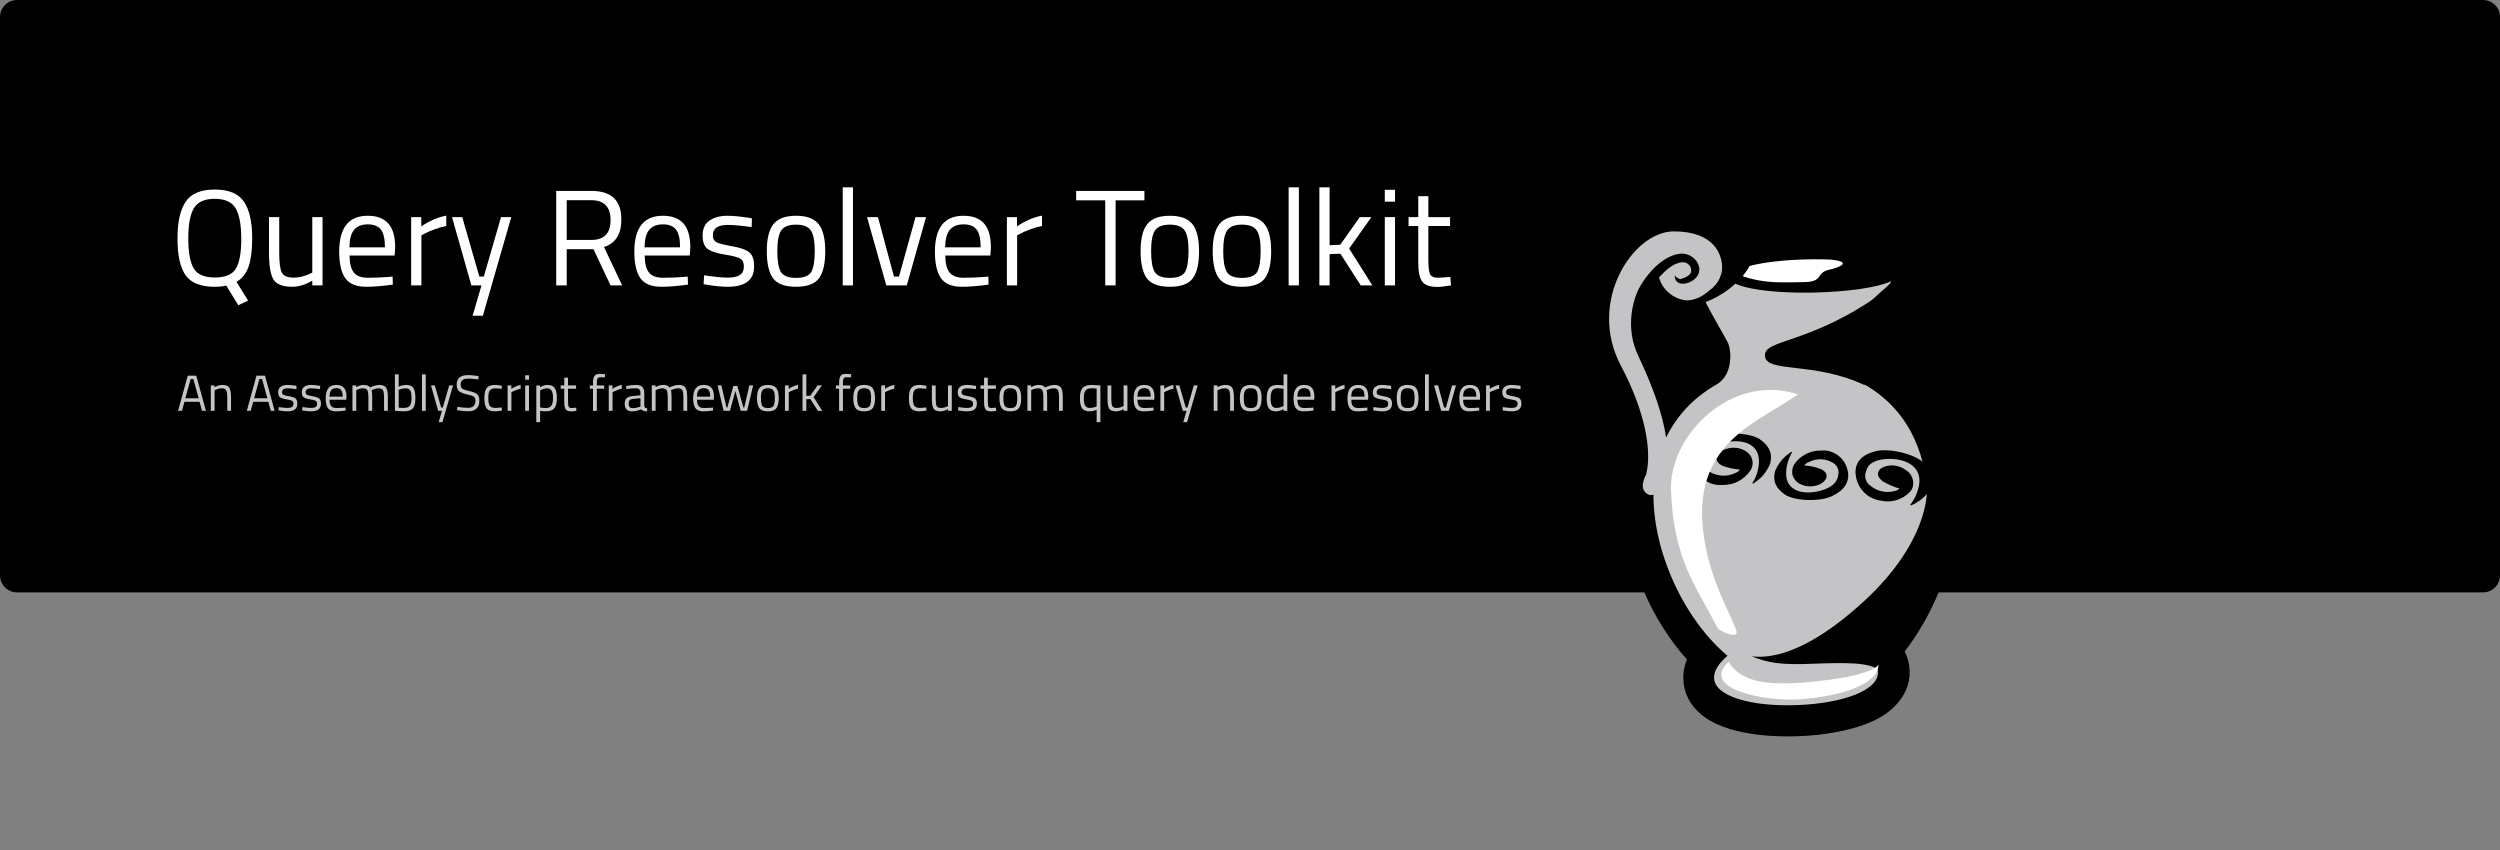 <?xml version="1.0" encoding="UTF-8" standalone="no"?>
<svg
   xmlns:dc="http://purl.org/dc/elements/1.1/"
   xmlns:cc="http://creativecommons.org/ns#"
   xmlns:rdf="http://www.w3.org/1999/02/22-rdf-syntax-ns#"
   xmlns:svg="http://www.w3.org/2000/svg"
   xmlns="http://www.w3.org/2000/svg"
   xmlns:sodipodi="http://sodipodi.sourceforge.net/DTD/sodipodi-0.dtd"
   xmlns:inkscape="http://www.inkscape.org/namespaces/inkscape"
   version="1.1"
   x="0px"
   y="0px"
   viewBox="0 0 882 300"
   style="enable-background:new 0 0 882 300;"
   id="svg4832"
   sodipodi:docname="banner.svg"
   inkscape:version="0.92.4 5da689c313, 2019-01-14">
  <rect x="0" y="0" width="882" height="300" fill="#808080" stroke="none"/>
  <defs
     id="defs4836" />
  <sodipodi:namedview
     pagecolor="#ffffff"
     bordercolor="#666666"
     borderopacity="1"
     objecttolerance="10"
     gridtolerance="10"
     guidetolerance="10"
     inkscape:pageopacity="0"
     inkscape:pageshadow="2"
     inkscape:window-width="3840"
     inkscape:window-height="2117"
     id="namedview4834"
     showgrid="false"
     showguides="false"
     inkscape:zoom="1.8333333"
     inkscape:cx="556.56698"
     inkscape:cy="72.513346"
     inkscape:window-x="0"
     inkscape:window-y="23"
     inkscape:window-maximized="1"
     inkscape:current-layer="svg4832" />
  <style
     type="text/css"
     id="style4698">
	.st0{fill:#C4C3C6;}
	.st1{fill:#FFFFFF;}
	.st2{fill-rule:evenodd;clip-rule:evenodd;}
	.st3{fill-rule:evenodd;clip-rule:evenodd;fill:#C4C3C6;}
	.st4{fill-rule:evenodd;clip-rule:evenodd;fill:#FFFFFF;}
	.st5{fill:#010101;}
	.st6{fill:none;}
	.st7{fill-rule:evenodd;clip-rule:evenodd;fill:#B1B2B7;}
	.st8{fill-rule:evenodd;clip-rule:evenodd;fill:#FDFDFD;}
	.st9{fill-rule:evenodd;clip-rule:evenodd;fill:#F9F9F9;}
</style>
  <path
     d="M 6 0 C 2.7 0 0 2.7 0 6 L 0 203 C 0 206.3 2.7 209 6 209 L 580.111 209 C 583.948 217.714 589.079 225.884 595.152 232.66 C 594.251 234.853 593.758 237.224 593.895 239.721 C 594.027 244.701 596.422 248.956 600.197 252.055 C 602.907 254.35 606.319 255.926 610.254 257.193 C 616.893 259.194 625.334 260.075 634.449 259.736 C 643.564 259.398 651.932 257.857 658.467 255.377 C 662.29 253.866 665.574 252.024 668.139 249.48 C 671.699 246.101 673.861 241.676 673.729 236.695 C 673.656 234.276 673.009 231.948 671.99 229.801 C 676.77 223.635 680.807 216.522 683.928 209 L 876 209 C 879.3 209 882 206.3 882 203 L 882 6 C 882 2.7 879.3 0 876 0 L 6 0 z "
     id="path4700" />
  <g
     aria-label="Query Resolver Toolkit"
     style="font-style:normal;font-variant:normal;font-weight:normal;font-stretch:normal;font-size:48.183px;line-height:1.25;font-family:'Titillium Web';-inkscape-font-specification:'Titillium Web';text-align:start;letter-spacing:0px;word-spacing:0px;text-anchor:start;fill:#ffffff;fill-opacity:1;stroke:none;stroke-width:1.205"
     id="text4951">
    <path
       d="m 75.772,101.175 q -7.468,0 -10.311,-4.096 -2.843,-4.096 -2.843,-12.865 0,-8.817 2.891,-13.058 2.891,-4.288 10.263,-4.288 7.372,0 10.263,4.24 2.939,4.24 2.939,13.058 0,6.119 -1.253,9.829 -1.253,3.662 -4.288,5.445 l 4.096,6.601 -3.469,1.638 -4.24,-6.938 q -1.59,0.434 -4.047,0.434 z M 66.425,84.167 q 0,7.324 1.927,10.552 1.927,3.18 7.42,3.18 5.541,0 7.42,-3.084 1.927,-3.132 1.927,-10.504 0,-7.42 -1.975,-10.793 -1.975,-3.373 -7.42,-3.373 -5.396,0 -7.372,3.373 -1.927,3.325 -1.927,10.648 z"
       style="fill:#ffffff;fill-opacity:1;stroke-width:1.205"
       id="path5295" />
    <path
       d="m 110.175,76.602 h 3.614 v 24.091 h -3.614 v -1.686 q -3.614,2.168 -7.131,2.168 -4.915,0 -6.553,-2.554 -1.59,-2.554 -1.59,-9.444 V 76.602 h 3.614 v 12.528 q 0,5.252 0.915,7.035 0.915,1.783 4.144,1.783 1.59,0 3.228,-0.434 1.638,-0.482 2.506,-0.915 l 0.867,-0.434 z"
       style="fill:#ffffff;fill-opacity:1;stroke-width:1.205"
       id="path5297" />
    <path
       d="m 137.109,97.706 1.397,-0.145 0.096,2.843 q -5.493,0.771 -9.396,0.771 -5.204,0 -7.372,-2.987 -2.168,-3.036 -2.168,-9.396 0,-12.672 10.07,-12.672 4.866,0 7.276,2.746 2.409,2.698 2.409,8.528 l -0.193,2.746 H 123.329 q 0,3.999 1.445,5.926 1.445,1.927 5.011,1.927 3.614,0 7.324,-0.289 z m -1.301,-10.456 q 0,-4.433 -1.445,-6.264 -1.397,-1.831 -4.626,-1.831 -3.18,0 -4.818,1.927 -1.59,1.927 -1.638,6.167 z"
       style="fill:#ffffff;fill-opacity:1;stroke-width:1.205"
       id="path5299" />
    <path
       d="M 145.059,100.694 V 76.602 h 3.566 v 3.276 q 4.192,-2.891 8.817,-3.806 v 3.662 q -2.024,0.385 -4.24,1.205 -2.168,0.819 -3.325,1.445 l -1.205,0.626 v 17.683 z"
       style="fill:#ffffff;fill-opacity:1;stroke-width:1.205"
       id="path5301" />
    <path
       d="m 159.466,76.602 h 3.614 l 6.023,20.96 h 1.59 l 6.071,-20.96 h 3.614 l -10.022,34.788 h -3.614 l 3.132,-10.697 h -3.566 z"
       style="fill:#ffffff;fill-opacity:1;stroke-width:1.205"
       id="path5303" />
    <path
       d="m 199.939,87.925 v 12.768 h -3.71 V 67.351 h 12.335 q 5.3,0 7.95,2.457 2.698,2.457 2.698,7.661 0,7.709 -6.119,9.685 l 6.408,13.539 h -4.096 l -6.023,-12.768 z m 8.673,-3.276 q 6.794,0 6.794,-6.987 0,-7.035 -6.842,-7.035 h -8.625 v 14.021 z"
       style="fill:#ffffff;fill-opacity:1;stroke-width:1.205"
       id="path5305" />
    <path
       d="m 241.232,97.706 1.397,-0.145 0.096,2.843 q -5.493,0.771 -9.396,0.771 -5.204,0 -7.372,-2.987 -2.168,-3.036 -2.168,-9.396 0,-12.672 10.07,-12.672 4.866,0 7.276,2.746 2.409,2.698 2.409,8.528 l -0.193,2.746 h -15.9 q 0,3.999 1.445,5.926 1.445,1.927 5.011,1.927 3.614,0 7.324,-0.289 z m -1.301,-10.456 q 0,-4.433 -1.445,-6.264 -1.397,-1.831 -4.626,-1.831 -3.18,0 -4.818,1.927 -1.59,1.927 -1.638,6.167 z"
       style="fill:#ffffff;fill-opacity:1;stroke-width:1.205"
       id="path5307" />
    <path
       d="m 256.746,79.349 q -5.252,0 -5.252,3.662 0,1.686 1.205,2.409 1.205,0.675 5.493,1.445 4.288,0.723 6.071,2.072 1.783,1.349 1.783,5.059 0,3.71 -2.409,5.445 -2.361,1.735 -6.938,1.735 -2.987,0 -7.035,-0.675 l -1.445,-0.241 0.193,-3.132 q 5.493,0.819 8.287,0.819 2.795,0 4.24,-0.867 1.494,-0.915 1.494,-2.987 0,-2.12 -1.253,-2.843 -1.253,-0.771 -5.493,-1.445 -4.24,-0.675 -6.023,-1.975 -1.783,-1.301 -1.783,-4.818 0,-3.517 2.457,-5.204 2.506,-1.686 6.216,-1.686 2.939,0 7.372,0.675 l 1.349,0.241 -0.096,3.084 q -5.348,-0.771 -8.432,-0.771 z"
       style="fill:#ffffff;fill-opacity:1;stroke-width:1.205"
       id="path5309" />
    <path
       d="m 270.527,88.6 q 0,-6.601 2.361,-9.54 2.361,-2.939 7.95,-2.939 5.637,0 7.95,2.939 2.361,2.939 2.361,9.54 0,6.601 -2.216,9.588 -2.216,2.987 -8.095,2.987 -5.878,0 -8.095,-2.987 -2.216,-2.987 -2.216,-9.588 z m 3.71,-0.048 q 0,5.252 1.253,7.372 1.301,2.12 5.348,2.12 4.096,0 5.348,-2.072 1.253,-2.12 1.253,-7.42 0,-5.3 -1.397,-7.276 -1.397,-2.024 -5.204,-2.024 -3.758,0 -5.204,2.024 -1.397,1.975 -1.397,7.276 z"
       style="fill:#ffffff;fill-opacity:1;stroke-width:1.205"
       id="path5311" />
    <path
       d="M 297.316,100.694 V 66.098 h 3.614 v 34.595 z"
       style="fill:#ffffff;fill-opacity:1;stroke-width:1.205"
       id="path5313" />
    <path
       d="m 305.893,76.602 h 3.855 l 5.637,20.96 h 1.783 l 5.83,-20.96 h 3.71 l -6.794,24.091 h -7.227 z"
       style="fill:#ffffff;fill-opacity:1;stroke-width:1.205"
       id="path5315" />
    <path
       d="m 347.282,97.706 1.397,-0.145 0.096,2.843 q -5.493,0.771 -9.396,0.771 -5.204,0 -7.372,-2.987 -2.168,-3.036 -2.168,-9.396 0,-12.672 10.07,-12.672 4.866,0 7.276,2.746 2.409,2.698 2.409,8.528 l -0.193,2.746 H 333.502 q 0,3.999 1.445,5.926 1.445,1.927 5.011,1.927 3.614,0 7.324,-0.289 z m -1.301,-10.456 q 0,-4.433 -1.445,-6.264 -1.397,-1.831 -4.626,-1.831 -3.18,0 -4.818,1.927 -1.59,1.927 -1.638,6.167 z"
       style="fill:#ffffff;fill-opacity:1;stroke-width:1.205"
       id="path5317" />
    <path
       d="M 355.232,100.694 V 76.602 h 3.566 v 3.276 q 4.192,-2.891 8.817,-3.806 v 3.662 q -2.024,0.385 -4.24,1.205 -2.168,0.819 -3.325,1.445 l -1.205,0.626 v 17.683 z"
       style="fill:#ffffff;fill-opacity:1;stroke-width:1.205"
       id="path5319" />
    <path
       d="m 379.661,70.676 v -3.325 h 24.091 v 3.325 h -10.167 v 30.018 h -3.662 V 70.676 Z"
       style="fill:#ffffff;fill-opacity:1;stroke-width:1.205"
       id="path5321" />
    <path
       d="m 402.403,88.6 q 0,-6.601 2.361,-9.54 2.361,-2.939 7.95,-2.939 5.637,0 7.95,2.939 2.361,2.939 2.361,9.54 0,6.601 -2.216,9.588 -2.216,2.987 -8.095,2.987 -5.878,0 -8.095,-2.987 -2.216,-2.987 -2.216,-9.588 z m 3.71,-0.048 q 0,5.252 1.253,7.372 1.301,2.12 5.348,2.12 4.096,0 5.348,-2.072 1.253,-2.12 1.253,-7.42 0,-5.3 -1.397,-7.276 -1.397,-2.024 -5.204,-2.024 -3.758,0 -5.204,2.024 -1.397,1.975 -1.397,7.276 z"
       style="fill:#ffffff;fill-opacity:1;stroke-width:1.205"
       id="path5323" />
    <path
       d="m 427.843,88.6 q 0,-6.601 2.361,-9.54 2.361,-2.939 7.95,-2.939 5.637,0 7.95,2.939 2.361,2.939 2.361,9.54 0,6.601 -2.216,9.588 -2.216,2.987 -8.095,2.987 -5.878,0 -8.095,-2.987 -2.216,-2.987 -2.216,-9.588 z m 3.71,-0.048 q 0,5.252 1.253,7.372 1.301,2.12 5.348,2.12 4.096,0 5.348,-2.072 1.253,-2.12 1.253,-7.42 0,-5.3 -1.397,-7.276 -1.397,-2.024 -5.204,-2.024 -3.758,0 -5.204,2.024 -1.397,1.975 -1.397,7.276 z"
       style="fill:#ffffff;fill-opacity:1;stroke-width:1.205"
       id="path5325" />
    <path
       d="M 454.633,100.694 V 66.098 h 3.614 v 34.595 z"
       style="fill:#ffffff;fill-opacity:1;stroke-width:1.205"
       id="path5327" />
    <path
       d="m 469.088,100.694 h -3.614 V 66.098 h 3.614 v 20.43 l 3.758,-0.193 6.89,-9.733 h 4.096 l -7.854,11.082 8.191,13.009 h -4.096 l -7.179,-11.178 -3.806,0.145 z"
       style="fill:#ffffff;fill-opacity:1;stroke-width:1.205"
       id="path5329" />
    <path
       d="M 488.553,100.694 V 76.602 h 3.614 v 24.091 z m 0,-29.536 v -4.192 h 3.614 v 4.192 z"
       style="fill:#ffffff;fill-opacity:1;stroke-width:1.205"
       id="path5331" />
    <path
       d="m 511.585,79.734 h -7.661 v 11.516 q 0,4.144 0.578,5.445 0.626,1.301 2.891,1.301 l 4.288,-0.289 0.241,2.987 q -3.228,0.53 -4.915,0.53 -3.758,0 -5.204,-1.831 -1.445,-1.831 -1.445,-6.987 V 79.734 h -3.421 v -3.132 h 3.421 v -7.372 h 3.566 v 7.372 h 7.661 z"
       style="fill:#ffffff;fill-opacity:1;stroke-width:1.205"
       id="path5333" />
  </g>
  <g
     id="Layer_2" />
  <g
     id="Layer_3" />
  <path
     id="Shape"
     class="st3"
     d="m 667.232,99.206 c -5.101,2.322 -15.301,3.701 -27.182,4.01 -17.207,0.34 -30.774,-1.983 -30.827,-6.246 -0.042,-1.139 0.978,-2.257 2.832,-3.159 -1.599,0.428 -3.069,1.009 -4.463,1.526 0.248,-6.083 -3.273,-13.702 -17.114,-13.706 -14.34,0.023 -30.555,24.725 -18.687,47.271 8.531,16.078 11.075,30 8.991,38.406 -1.628,3.194 -1.608,5.396 -0.016,6.671 0.796,0.637 1.629,0.852 2.576,0.58 -0.01,0.922 -0.007,1.703 0.06,2.561 0.667,19.152 11.114,41.715 26.06,54.238 -3.064,2.571 -4.873,5.394 -4.736,7.89 0.214,6.478 13.312,10.108 29.263,9.516 15.951,-0.592 28.842,-5.143 28.564,-11.697 -0.005,-1.562 -2.62,-2.501 -7.833,-2.957 -3.599,-0.244 -8.925,-0.213 -15.979,0.093 -10.613,0.42 -15.225,-0.409 -20.777,-2.67 12.425,1.584 27.245,-7.98 39.753,-19.52 22.158,-20.42 22.1,-37.603 22.033,-38.46 -0.455,-13.455 -6.48,-30.592 -24.871,-39.441 -6.066,-2.873 -6.135,-11.823 -4.813,-14.759 5.633,-11.645 17.082,-18.38 17.165,-20.147 z m -71.934,6.838 c 1.972,0.173 3.994,-0.218 5.694,-0.992 1.187,2.659 3.892,7.439 8.439,15.502 1.533,2.76 2.101,11.683 -3.803,15.07 -8.741,4.985 -14.365,11.662 -17.823,18.741 -1.206,-8.126 -4.554,-17.718 -9.829,-28.826 -4.797,-10.073 -1.784,-20.173 0.57,-24.367 2.354,-4.195 7.608,-10.691 13.865,-11.634 4.031,-0.641 7.692,2.944 7.038,6.365 -0.667,3.562 -6.741,5.657 -8.21,2.973 -0.181,-0.371 -0.529,-1.253 -0.351,-1.663 0.245,0.447 0.848,0.855 1.874,1.3 2.405,-0.712 3.618,-1.6 3.845,-2.574 0.378,-1.883 -1.229,-3.799 -3.609,-3.368 -3.033,0.586 -5.355,2.797 -7.703,5.288 1.18,4.362 5.071,7.755 10.002,8.186 z"
     inkscape:connector-curvature="0"
     style="clip-rule:evenodd;fill:#c4c3c6;fill-rule:evenodd" />
  <g
     id="Group-28"
     transform="matrix(-0.755,0.656,0.656,0.755,116.476,100.271)">
    <path
       d="m -339.4,377.8 c -4.3,-4.8 -0.9,-10.2 5.1,-13.2 3.1,-1.5 6.3,-2.2 8.7,-0.1 1.7,1.1 2.3,3.3 1.5,5.1 -1.1,2.8 -3.4,4.9 -6.2,5.7 -0.7,0.3 -1.5,0.4 -2.2,0.2 1.5,-1.5 2.8,-3.2 3.8,-5.1 1.1,-2.6 -0.2,-4.4 -3.1,-4.1 -2.9,0.5 -5.4,2.5 -6.4,5.3 -0.5,1.3 -0.5,2.8 0.1,4 0.6,1.3 1.7,2.2 3.1,2.6 3.9,1 8,0 10.9,-2.8 3.1,-2.3 4.4,-6.3 3.3,-10 -0.7,-2.5 -3.2,-7.3 -10.7,-5.3 -4.8,0.9 -12.1,7.6 -13.3,11.9 -1,3.9 -0.2,6.9 3,9 2.1,1 4.4,1.6 6.7,1.5 0.8,0 1.6,-0.1 2.4,-0.2 0,-0.1 0,-0.2 0.1,-0.3 -2.6,-0.7 -5,-2.2 -6.8,-4.2 z"
       id="path4814"
       inkscape:connector-curvature="0" />
    <path
       id="Path-Copy-25"
       d="m -344,387.1 c 4.2,4.6 0.8,9.8 -4.9,12.6 -3,1.5 -6.1,2.1 -8.4,0.1 -1.6,-1.1 -2.2,-3.1 -1.4,-4.9 1,-2.7 3.2,-4.7 6,-5.4 0.7,-0.3 1.4,-0.4 2.1,-0.2 -1.4,1.4 -2.7,3.1 -3.6,4.9 -1.1,2.5 0.2,4.2 3,3.9 2.8,-0.5 5.1,-2.4 6.1,-5 0.5,-1.3 0.4,-2.7 -0.1,-3.9 -0.6,-1.2 -1.7,-2.1 -2.9,-2.5 -3.7,-1 -7.7,0 -10.5,2.6 -3,2.2 -4.2,6.1 -3.1,9.6 0.7,2.4 3.1,7 10.3,5.1 4.6,-0.9 11.6,-7.3 12.7,-11.4 1,-3.7 0.2,-6.6 -2.9,-8.6 -2,-1 -4.2,-1.5 -6.4,-1.5 -0.8,0 -1.6,0.1 -2.3,0.2 0,0.1 0,0.2 -0.1,0.3 2.4,0.8 4.7,2.2 6.4,4.1 z"
       inkscape:connector-curvature="0" />
    <path
       id="Path-Copy-26"
       d="m -376.7,421 c -5,-4.1 -2.6,-10.2 2.6,-14.3 2.7,-2.1 5.7,-3.4 8.3,-1.6 1.8,0.8 2.8,2.9 2.3,4.9 -0.5,3 -2.4,5.6 -5,6.9 -0.6,0.4 -1.3,0.6 -2.1,0.6 1.2,-1.8 2.1,-3.8 2.8,-5.8 0.6,-2.9 -0.9,-4.5 -3.7,-3.6 -2.7,1 -4.7,3.5 -5.2,6.5 -0.3,1.4 0,2.9 0.8,4.1 0.8,1.2 2,2 3.4,2.1 3.9,0.3 7.6,-1.4 9.9,-4.7 2.5,-2.9 3.1,-7.2 1.4,-10.8 -1.1,-2.5 -4.3,-6.9 -11.2,-3.5 -4.4,1.8 -10.2,9.8 -10.6,14.4 -0.3,4.1 1,7.1 4.4,8.6 2.2,0.7 4.4,0.8 6.6,0.4 0.8,-0.1 1.5,-0.3 2.3,-0.6 0,-0.1 0,-0.2 0,-0.3 -2.5,-0.5 -4.9,-1.6 -7,-3.3 z"
       inkscape:connector-curvature="0" />
  </g>
  <path
     class="st4"
     d="m 645.683,91.571 c -1.908,-0.096 -3.969,-0.063 -5.954,-0.095 -7.528,0.051 -14.684,0.703 -19.814,1.745 -2.457,0.495 -4.426,1.103 -5.615,1.709 -1.035,0.477 -1.431,0.94 -1.379,1.157 0.052,0.217 0.438,0.677 1.463,1.122 1.295,0.61 3.307,1.141 5.678,1.632 5.24,0.955 8.517,0.816 16.122,0.701 7.528,-0.051 4.201,-3.394 9.332,-4.436 2.457,-0.495 8.966,-2.694 0.167,-3.534 z"
     id="path4819"
     inkscape:connector-curvature="0"
     style="clip-rule:evenodd;fill:#ffffff;fill-rule:evenodd" />
  <path
     class="st2"
     d="m 657.178,132.184 c -6.118,-3.091 -3.484,-8.042 -2.163,-10.978 1.499,-3.347 7.858,-15.993 9.924,-18.509 -26.157,19.077 -42.849,16.765 -42.251,22.921 0.533,6.08 17.304,1.798 35.297,10.328 -0.68,-0.343 -0.127,-3.418 -0.807,-3.762 z"
     id="path4821"
     inkscape:connector-curvature="0"
     style="clip-rule:evenodd;fill-rule:evenodd" />
  <path
     class="st4"
     d="m 609.841,233.52 c -10.109,9.266 11.98,13.967 24.538,13.22 15.63,-0.975 28.392,-5.679 28.307,-12.004 -0.005,-1.562 1.968,2.656 -17.985,5.17 -19.953,2.513 -29.931,1.356 -34.861,-6.386 z"
     id="path4823"
     inkscape:connector-curvature="0"
     style="clip-rule:evenodd;fill:#ffffff;fill-rule:evenodd" />
  <path
     id="Path-Copy-11"
     class="st4"
     d="m 634.283,139.125 c -23.252,-7.642 -45.392,14.2 -44.763,33.775 0.839,24.491 8.821,33.849 16.529,48.79 0.361,0.741 7.235,4.111 6.585,1.002 -1.027,-4.491 -10.061,-18.058 -11.865,-36.386 -3.19,-30.872 20.844,-37.855 33.514,-47.18 z"
     inkscape:connector-curvature="0"
     style="clip-rule:evenodd;fill:#ffffff;fill-rule:evenodd" />
  <path
     d="m 613.071,91.131 c -2.212,0.942 -3.09,-1.193 -5.096,-0.162 0.386,0.46 -0.247,2.818 -0.333,3.804 -0.827,5.393 -3.587,6.926 -5.95,8.778 -2.362,1.852 -5.049,2.539 -8.467,2.666 1.525,0.417 2.682,1.796 4.704,1.405 11.043,-2.086 21.658,-13.082 20.129,-18.326 -1.676,0.492 -3.299,1.202 -4.987,1.835 z"
     id="path4826"
     inkscape:connector-curvature="0" />
  <g
     aria-label="An AssemblyScript framework for custom query node resolvers"
     style="font-style:normal;font-variant:normal;font-weight:normal;font-stretch:normal;font-size:17.924px;line-height:1.25;font-family:'Titillium Web';-inkscape-font-specification:'Titillium Web';text-align:start;letter-spacing:0px;word-spacing:0px;text-anchor:start;fill:#c4c3c6;fill-opacity:1;stroke:none;stroke-width:0.448"
     id="text4947">
    <path
       d="m 62.827,144.942 3.406,-12.403 h 3.011 l 3.406,12.403 h -1.362 l -0.896,-3.191 h -5.306 l -0.896,3.191 z m 4.445,-11.22 -1.882,6.793 h 4.696 l -1.882,-6.793 z"
       style="text-align:start;text-anchor:start;fill:#c4c3c6;fill-opacity:1;stroke-width:0.448"
       id="path5336" />
    <path
       d="m 75.715,144.942 h -1.344 v -8.962 h 1.326 v 0.627 q 1.452,-0.807 2.778,-0.807 1.792,0 2.402,0.968 0.627,0.968 0.627,3.441 v 4.732 h -1.326 v -4.696 q 0,-1.864 -0.376,-2.545 -0.358,-0.699 -1.559,-0.699 -0.574,0 -1.219,0.179 -0.627,0.161 -0.968,0.323 l -0.341,0.161 z"
       style="text-align:start;text-anchor:start;fill:#c4c3c6;fill-opacity:1;stroke-width:0.448"
       id="path5338" />
    <path
       d="m 87.079,144.942 3.406,-12.403 h 3.011 l 3.406,12.403 h -1.362 l -0.896,-3.191 h -5.306 l -0.896,3.191 z m 4.445,-11.22 -1.882,6.793 h 4.696 l -1.882,-6.793 z"
       style="text-align:start;text-anchor:start;fill:#c4c3c6;fill-opacity:1;stroke-width:0.448"
       id="path5340" />
    <path
       d="m 101.436,137.002 q -1.954,0 -1.954,1.362 0,0.627 0.448,0.896 0.448,0.251 2.043,0.538 1.595,0.269 2.258,0.771 0.663,0.502 0.663,1.882 0,1.38 -0.896,2.025 -0.878,0.645 -2.581,0.645 -1.111,0 -2.617,-0.251 l -0.538,-0.09 0.072,-1.165 q 2.043,0.305 3.083,0.305 1.04,0 1.577,-0.323 0.556,-0.341 0.556,-1.111 0,-0.789 -0.466,-1.058 -0.466,-0.287 -2.043,-0.538 -1.577,-0.251 -2.241,-0.735 -0.663,-0.484 -0.663,-1.792 0,-1.308 0.914,-1.936 0.932,-0.627 2.312,-0.627 1.093,0 2.742,0.251 l 0.502,0.09 -0.036,1.147 q -1.99,-0.287 -3.137,-0.287 z"
       style="text-align:start;text-anchor:start;fill:#c4c3c6;fill-opacity:1;stroke-width:0.448"
       id="path5342" />
    <path
       d="m 109.77,137.002 q -1.954,0 -1.954,1.362 0,0.627 0.448,0.896 0.448,0.251 2.043,0.538 1.595,0.269 2.258,0.771 0.663,0.502 0.663,1.882 0,1.38 -0.896,2.025 -0.878,0.645 -2.581,0.645 -1.111,0 -2.617,-0.251 l -0.538,-0.09 0.072,-1.165 q 2.043,0.305 3.083,0.305 1.04,0 1.577,-0.323 0.556,-0.341 0.556,-1.111 0,-0.789 -0.466,-1.058 -0.466,-0.287 -2.043,-0.538 -1.577,-0.251 -2.241,-0.735 -0.663,-0.484 -0.663,-1.792 0,-1.308 0.914,-1.936 0.932,-0.627 2.312,-0.627 1.093,0 2.742,0.251 l 0.502,0.09 -0.036,1.147 q -1.99,-0.287 -3.137,-0.287 z"
       style="text-align:start;text-anchor:start;fill:#c4c3c6;fill-opacity:1;stroke-width:0.448"
       id="path5344" />
    <path
       d="m 121.385,143.831 0.52,-0.054 0.036,1.058 q -2.043,0.287 -3.495,0.287 -1.936,0 -2.742,-1.111 -0.807,-1.129 -0.807,-3.495 0,-4.714 3.746,-4.714 1.81,0 2.707,1.022 0.896,1.004 0.896,3.173 l -0.072,1.022 h -5.915 q 0,1.488 0.538,2.205 0.538,0.717 1.864,0.717 1.344,0 2.724,-0.108 z m -0.484,-3.89 q 0,-1.649 -0.538,-2.33 -0.52,-0.681 -1.721,-0.681 -1.183,0 -1.792,0.717 -0.592,0.717 -0.609,2.294 z"
       style="text-align:start;text-anchor:start;fill:#c4c3c6;fill-opacity:1;stroke-width:0.448"
       id="path5346" />
    <path
       d="m 125.687,144.942 h -1.344 v -8.962 h 1.326 v 0.627 q 1.344,-0.807 2.617,-0.807 1.667,0 2.33,0.914 0.592,-0.358 1.524,-0.627 0.95,-0.287 1.667,-0.287 1.792,0 2.402,0.968 0.627,0.95 0.627,3.441 v 4.732 h -1.344 v -4.696 q 0,-1.864 -0.358,-2.545 -0.358,-0.699 -1.524,-0.699 -0.592,0 -1.219,0.179 -0.627,0.161 -0.968,0.323 l -0.341,0.161 q 0.233,0.591 0.233,2.617 v 4.66 h -1.344 v -4.624 q 0,-1.936 -0.358,-2.617 -0.341,-0.699 -1.524,-0.699 -0.574,0 -1.183,0.179 -0.592,0.161 -0.914,0.323 l -0.305,0.161 z"
       style="text-align:start;text-anchor:start;fill:#c4c3c6;fill-opacity:1;stroke-width:0.448"
       id="path5348" />
    <path
       d="m 143.288,135.801 q 1.81,0 2.527,1.04 0.735,1.022 0.735,3.603 0,2.581 -0.914,3.639 -0.896,1.04 -3.316,1.04 -0.753,0 -2.491,-0.143 l -0.502,-0.054 v -12.852 h 1.326 v 4.356 q 1.362,-0.627 2.635,-0.627 z m -0.986,8.12 q 1.757,0 2.312,-0.789 0.574,-0.807 0.574,-2.707 0,-1.9 -0.448,-2.653 -0.448,-0.771 -1.595,-0.771 -1.04,0 -2.133,0.394 l -0.358,0.125 v 6.309 q 1.165,0.09 1.649,0.09 z"
       style="text-align:start;text-anchor:start;fill:#c4c3c6;fill-opacity:1;stroke-width:0.448"
       id="path5350" />
    <path
       d="m 148.863,144.942 v -12.87 h 1.344 v 12.87 z"
       style="text-align:start;text-anchor:start;fill:#c4c3c6;fill-opacity:1;stroke-width:0.448"
       id="path5352" />
    <path
       d="m 152.053,135.98 h 1.344 l 2.241,7.797 h 0.591 l 2.258,-7.797 h 1.344 l -3.728,12.941 h -1.344 l 1.165,-3.979 h -1.326 z"
       style="text-align:start;text-anchor:start;fill:#c4c3c6;fill-opacity:1;stroke-width:0.448"
       id="path5354" />
    <path
       d="m 165.21,133.561 q -2.689,0 -2.689,2.025 0,1.129 0.609,1.559 0.627,0.412 2.509,0.842 1.9,0.412 2.689,1.093 0.789,0.663 0.789,2.205 0,3.818 -3.961,3.818 -1.308,0 -3.28,-0.305 l -0.645,-0.09 0.143,-1.147 q 2.438,0.323 3.71,0.323 2.653,0 2.653,-2.491 0,-1.004 -0.592,-1.434 -0.574,-0.448 -2.169,-0.753 -2.097,-0.448 -2.975,-1.147 -0.878,-0.717 -0.878,-2.384 0,-3.334 3.997,-3.334 1.308,0 3.137,0.269 l 0.609,0.09 -0.125,1.165 q -2.491,-0.305 -3.531,-0.305 z"
       style="text-align:start;text-anchor:start;fill:#c4c3c6;fill-opacity:1;stroke-width:0.448"
       id="path5356" />
    <path
       d="m 174.62,135.801 q 0.592,0 2.007,0.215 l 0.43,0.054 -0.054,1.093 q -1.434,-0.161 -2.115,-0.161 -1.524,0 -2.079,0.735 -0.538,0.717 -0.538,2.689 0,1.954 0.502,2.724 0.52,0.771 2.133,0.771 l 2.115,-0.161 0.054,1.111 q -1.667,0.251 -2.491,0.251 -2.097,0 -2.904,-1.075 -0.789,-1.075 -0.789,-3.621 0,-2.563 0.86,-3.585 0.86,-1.04 2.868,-1.04 z"
       style="text-align:start;text-anchor:start;fill:#c4c3c6;fill-opacity:1;stroke-width:0.448"
       id="path5358" />
    <path
       d="m 179.083,144.942 v -8.962 h 1.326 v 1.219 q 1.559,-1.075 3.28,-1.416 v 1.362 q -0.753,0.143 -1.577,0.448 -0.807,0.305 -1.237,0.538 l -0.448,0.233 v 6.578 z"
       style="text-align:start;text-anchor:start;fill:#c4c3c6;fill-opacity:1;stroke-width:0.448"
       id="path5360" />
    <path
       d="m 185.285,144.942 v -8.962 h 1.344 v 8.962 z m 0,-10.987 v -1.559 h 1.344 v 1.559 z"
       style="text-align:start;text-anchor:start;fill:#c4c3c6;fill-opacity:1;stroke-width:0.448"
       id="path5362" />
    <path
       d="m 189.21,148.922 v -12.941 h 1.326 v 0.645 q 1.362,-0.825 2.689,-0.825 1.703,0 2.474,1.093 0.771,1.075 0.771,3.567 0,2.491 -0.914,3.585 -0.896,1.075 -2.993,1.075 -1.093,0 -2.007,-0.197 v 3.997 z m 3.818,-11.92 q -0.538,0 -1.165,0.179 -0.609,0.179 -0.968,0.358 l -0.341,0.179 v 6.04 q 1.273,0.197 1.936,0.197 1.452,0 2.025,-0.825 0.592,-0.825 0.592,-2.689 0,-1.864 -0.538,-2.653 -0.52,-0.789 -1.541,-0.789 z"
       style="text-align:start;text-anchor:start;fill:#c4c3c6;fill-opacity:1;stroke-width:0.448"
       id="path5364" />
    <path
       d="m 203.245,137.145 h -2.85 v 4.284 q 0,1.541 0.215,2.025 0.233,0.484 1.075,0.484 l 1.595,-0.108 0.09,1.111 q -1.201,0.197 -1.828,0.197 -1.398,0 -1.936,-0.681 -0.538,-0.681 -0.538,-2.599 v -4.714 h -1.273 v -1.165 h 1.273 v -2.742 h 1.326 v 2.742 h 2.85 z"
       style="text-align:start;text-anchor:start;fill:#c4c3c6;fill-opacity:1;stroke-width:0.448"
       id="path5366" />
    <path
       d="m 210.558,137.145 v 7.797 h -1.344 v -7.797 h -1.129 v -1.165 h 1.129 v -0.807 q 0,-1.9 0.538,-2.581 0.538,-0.699 1.882,-0.699 l 1.81,0.125 -0.018,1.111 q -1.004,-0.036 -1.667,-0.036 -0.645,0 -0.932,0.43 -0.269,0.43 -0.269,1.667 v 0.789 h 2.599 v 1.165 z"
       style="text-align:start;text-anchor:start;fill:#c4c3c6;fill-opacity:1;stroke-width:0.448"
       id="path5368" />
    <path
       d="m 214.77,144.942 v -8.962 h 1.326 v 1.219 q 1.559,-1.075 3.28,-1.416 v 1.362 q -0.753,0.143 -1.577,0.448 -0.807,0.305 -1.237,0.538 l -0.448,0.233 v 6.578 z"
       style="text-align:start;text-anchor:start;fill:#c4c3c6;fill-opacity:1;stroke-width:0.448"
       id="path5370" />
    <path
       d="m 227.299,138.687 v 4.589 q 0.054,0.663 1.04,0.789 l -0.054,1.058 q -1.416,0 -2.133,-0.717 -1.613,0.717 -3.226,0.717 -1.237,0 -1.882,-0.699 -0.645,-0.699 -0.645,-2.007 0,-1.308 0.663,-1.918 0.663,-0.627 2.079,-0.771 l 2.814,-0.269 v -0.771 q 0,-0.914 -0.394,-1.308 -0.394,-0.394 -1.075,-0.394 -1.434,0 -2.975,0.179 l -0.556,0.054 -0.054,-1.022 q 1.972,-0.394 3.495,-0.394 1.524,0 2.205,0.699 0.699,0.699 0.699,2.187 z m -5.521,3.657 q 0,1.649 1.362,1.649 1.219,0 2.402,-0.412 l 0.412,-0.143 v -2.957 l -2.653,0.251 q -0.807,0.072 -1.165,0.466 -0.358,0.394 -0.358,1.147 z"
       style="text-align:start;text-anchor:start;fill:#c4c3c6;fill-opacity:1;stroke-width:0.448"
       id="path5372" />
    <path
       d="m 231.296,144.942 h -1.344 v -8.962 h 1.326 v 0.627 q 1.344,-0.807 2.617,-0.807 1.667,0 2.33,0.914 0.592,-0.358 1.524,-0.627 0.95,-0.287 1.667,-0.287 1.792,0 2.402,0.968 0.627,0.95 0.627,3.441 v 4.732 h -1.344 v -4.696 q 0,-1.864 -0.358,-2.545 -0.358,-0.699 -1.524,-0.699 -0.591,0 -1.219,0.179 -0.627,0.161 -0.968,0.323 l -0.341,0.161 q 0.233,0.591 0.233,2.617 v 4.66 h -1.344 v -4.624 q 0,-1.936 -0.358,-2.617 -0.341,-0.699 -1.524,-0.699 -0.574,0 -1.183,0.179 -0.592,0.161 -0.914,0.323 l -0.305,0.161 z"
       style="text-align:start;text-anchor:start;fill:#c4c3c6;fill-opacity:1;stroke-width:0.448"
       id="path5374" />
    <path
       d="m 251.03,143.831 0.52,-0.054 0.036,1.058 q -2.043,0.287 -3.495,0.287 -1.936,0 -2.742,-1.111 -0.807,-1.129 -0.807,-3.495 0,-4.714 3.746,-4.714 1.81,0 2.707,1.022 0.896,1.004 0.896,3.173 l -0.072,1.022 h -5.915 q 0,1.488 0.538,2.205 0.538,0.717 1.864,0.717 1.344,0 2.724,-0.108 z m -0.484,-3.89 q 0,-1.649 -0.538,-2.33 -0.52,-0.681 -1.721,-0.681 -1.183,0 -1.792,0.717 -0.591,0.717 -0.609,2.294 z"
       style="text-align:start;text-anchor:start;fill:#c4c3c6;fill-opacity:1;stroke-width:0.448"
       id="path5376" />
    <path
       d="m 253.163,135.98 h 1.344 l 1.81,7.797 h 0.287 l 2.133,-7.618 h 1.398 l 2.133,7.618 h 0.305 l 1.792,-7.797 h 1.344 l -2.133,8.962 h -2.241 l -1.9,-7.008 -1.9,7.008 h -2.241 z"
       style="text-align:start;text-anchor:start;fill:#c4c3c6;fill-opacity:1;stroke-width:0.448"
       id="path5378" />
    <path
       d="m 267.072,140.443 q 0,-2.456 0.878,-3.549 0.878,-1.093 2.957,-1.093 2.097,0 2.957,1.093 0.878,1.093 0.878,3.549 0,2.456 -0.825,3.567 -0.825,1.111 -3.011,1.111 -2.187,0 -3.011,-1.111 -0.825,-1.111 -0.825,-3.567 z m 1.38,-0.018 q 0,1.954 0.466,2.742 0.484,0.789 1.99,0.789 1.524,0 1.99,-0.771 0.466,-0.789 0.466,-2.76 0,-1.972 -0.52,-2.707 -0.52,-0.753 -1.936,-0.753 -1.398,0 -1.936,0.753 -0.52,0.735 -0.52,2.707 z"
       style="text-align:start;text-anchor:start;fill:#c4c3c6;fill-opacity:1;stroke-width:0.448"
       id="path5380" />
    <path
       d="m 276.93,144.942 v -8.962 h 1.326 v 1.219 q 1.559,-1.075 3.28,-1.416 v 1.362 q -0.753,0.143 -1.577,0.448 -0.807,0.305 -1.237,0.538 l -0.448,0.233 v 6.578 z"
       style="text-align:start;text-anchor:start;fill:#c4c3c6;fill-opacity:1;stroke-width:0.448"
       id="path5382" />
    <path
       d="m 284.476,144.942 h -1.344 v -12.87 h 1.344 v 7.6 l 1.398,-0.072 2.563,-3.621 h 1.524 l -2.922,4.123 3.047,4.84 h -1.524 l -2.671,-4.158 -1.416,0.054 z"
       style="text-align:start;text-anchor:start;fill:#c4c3c6;fill-opacity:1;stroke-width:0.448"
       id="path5384" />
    <path
       d="m 297.382,137.145 v 7.797 h -1.344 v -7.797 h -1.129 v -1.165 h 1.129 v -0.807 q 0,-1.9 0.538,-2.581 0.538,-0.699 1.882,-0.699 l 1.81,0.125 -0.018,1.111 q -1.004,-0.036 -1.667,-0.036 -0.645,0 -0.932,0.43 -0.269,0.43 -0.269,1.667 v 0.789 h 2.599 v 1.165 z"
       style="text-align:start;text-anchor:start;fill:#c4c3c6;fill-opacity:1;stroke-width:0.448"
       id="path5386" />
    <path
       d="m 301.038,140.443 q 0,-2.456 0.878,-3.549 0.878,-1.093 2.957,-1.093 2.097,0 2.957,1.093 0.878,1.093 0.878,3.549 0,2.456 -0.825,3.567 -0.825,1.111 -3.011,1.111 -2.187,0 -3.011,-1.111 -0.825,-1.111 -0.825,-3.567 z m 1.38,-0.018 q 0,1.954 0.466,2.742 0.484,0.789 1.99,0.789 1.524,0 1.99,-0.771 0.466,-0.789 0.466,-2.76 0,-1.972 -0.52,-2.707 -0.52,-0.753 -1.936,-0.753 -1.398,0 -1.936,0.753 -0.52,0.735 -0.52,2.707 z"
       style="text-align:start;text-anchor:start;fill:#c4c3c6;fill-opacity:1;stroke-width:0.448"
       id="path5388" />
    <path
       d="m 310.897,144.942 v -8.962 h 1.326 v 1.219 q 1.559,-1.075 3.28,-1.416 v 1.362 q -0.753,0.143 -1.577,0.448 -0.807,0.305 -1.237,0.538 l -0.448,0.233 v 6.578 z"
       style="text-align:start;text-anchor:start;fill:#c4c3c6;fill-opacity:1;stroke-width:0.448"
       id="path5390" />
    <path
       d="m 324.393,135.801 q 0.592,0 2.007,0.215 l 0.43,0.054 -0.054,1.093 q -1.434,-0.161 -2.115,-0.161 -1.524,0 -2.079,0.735 -0.538,0.717 -0.538,2.689 0,1.954 0.502,2.724 0.52,0.771 2.133,0.771 l 2.115,-0.161 0.054,1.111 q -1.667,0.251 -2.491,0.251 -2.097,0 -2.904,-1.075 -0.789,-1.075 -0.789,-3.621 0,-2.563 0.86,-3.585 0.86,-1.04 2.868,-1.04 z"
       style="text-align:start;text-anchor:start;fill:#c4c3c6;fill-opacity:1;stroke-width:0.448"
       id="path5392" />
    <path
       d="m 334.449,135.98 h 1.344 v 8.962 h -1.344 v -0.627 q -1.344,0.807 -2.653,0.807 -1.828,0 -2.438,-0.95 -0.592,-0.95 -0.592,-3.513 v -4.678 h 1.344 v 4.66 q 0,1.954 0.341,2.617 0.341,0.663 1.541,0.663 0.592,0 1.201,-0.161 0.609,-0.179 0.932,-0.341 l 0.323,-0.161 z"
       style="text-align:start;text-anchor:start;fill:#c4c3c6;fill-opacity:1;stroke-width:0.448"
       id="path5394" />
    <path
       d="m 341.188,137.002 q -1.954,0 -1.954,1.362 0,0.627 0.448,0.896 0.448,0.251 2.043,0.538 1.595,0.269 2.258,0.771 0.663,0.502 0.663,1.882 0,1.38 -0.896,2.025 -0.878,0.645 -2.581,0.645 -1.111,0 -2.617,-0.251 l -0.538,-0.09 0.072,-1.165 q 2.043,0.305 3.083,0.305 1.04,0 1.577,-0.323 0.556,-0.341 0.556,-1.111 0,-0.789 -0.466,-1.058 -0.466,-0.287 -2.043,-0.538 -1.577,-0.251 -2.241,-0.735 -0.663,-0.484 -0.663,-1.792 0,-1.308 0.914,-1.936 0.932,-0.627 2.312,-0.627 1.093,0 2.742,0.251 l 0.502,0.09 -0.036,1.147 q -1.99,-0.287 -3.137,-0.287 z"
       style="text-align:start;text-anchor:start;fill:#c4c3c6;fill-opacity:1;stroke-width:0.448"
       id="path5396" />
    <path
       d="m 351.351,137.145 h -2.85 v 4.284 q 0,1.541 0.215,2.025 0.233,0.484 1.075,0.484 l 1.595,-0.108 0.09,1.111 q -1.201,0.197 -1.828,0.197 -1.398,0 -1.936,-0.681 -0.538,-0.681 -0.538,-2.599 v -4.714 h -1.273 v -1.165 h 1.273 v -2.742 h 1.326 v 2.742 h 2.85 z"
       style="text-align:start;text-anchor:start;fill:#c4c3c6;fill-opacity:1;stroke-width:0.448"
       id="path5398" />
    <path
       d="m 352.606,140.443 q 0,-2.456 0.878,-3.549 0.878,-1.093 2.957,-1.093 2.097,0 2.957,1.093 0.878,1.093 0.878,3.549 0,2.456 -0.825,3.567 -0.825,1.111 -3.011,1.111 -2.187,0 -3.011,-1.111 -0.825,-1.111 -0.825,-3.567 z m 1.38,-0.018 q 0,1.954 0.466,2.742 0.484,0.789 1.99,0.789 1.524,0 1.99,-0.771 0.466,-0.789 0.466,-2.76 0,-1.972 -0.52,-2.707 -0.52,-0.753 -1.936,-0.753 -1.398,0 -1.936,0.753 -0.52,0.735 -0.52,2.707 z"
       style="text-align:start;text-anchor:start;fill:#c4c3c6;fill-opacity:1;stroke-width:0.448"
       id="path5400" />
    <path
       d="m 363.808,144.942 h -1.344 v -8.962 h 1.326 v 0.627 q 1.344,-0.807 2.617,-0.807 1.667,0 2.33,0.914 0.592,-0.358 1.524,-0.627 0.95,-0.287 1.667,-0.287 1.792,0 2.402,0.968 0.627,0.95 0.627,3.441 v 4.732 h -1.344 v -4.696 q 0,-1.864 -0.358,-2.545 -0.358,-0.699 -1.524,-0.699 -0.592,0 -1.219,0.179 -0.627,0.161 -0.968,0.323 l -0.341,0.161 q 0.233,0.591 0.233,2.617 v 4.66 h -1.344 v -4.624 q 0,-1.936 -0.358,-2.617 -0.341,-0.699 -1.524,-0.699 -0.574,0 -1.183,0.179 -0.592,0.161 -0.914,0.323 l -0.305,0.161 z"
       style="text-align:start;text-anchor:start;fill:#c4c3c6;fill-opacity:1;stroke-width:0.448"
       id="path5402" />
    <path
       d="m 384.367,145.122 q -1.81,0 -2.599,-1.058 -0.771,-1.058 -0.771,-3.585 0,-2.527 0.932,-3.603 0.932,-1.075 3.298,-1.075 l 2.993,0.179 v 12.941 h -1.326 v -4.391 q -1.255,0.592 -2.527,0.592 z m 0.878,-8.155 q -1.685,0 -2.294,0.842 -0.591,0.842 -0.591,2.689 0,1.828 0.484,2.635 0.502,0.789 1.667,0.789 1.04,0 2.061,-0.394 l 0.323,-0.125 v -6.327 q -1.111,-0.108 -1.649,-0.108 z"
       style="text-align:start;text-anchor:start;fill:#c4c3c6;fill-opacity:1;stroke-width:0.448"
       id="path5404" />
    <path
       d="m 396.412,135.98 h 1.344 v 8.962 h -1.344 v -0.627 q -1.344,0.807 -2.653,0.807 -1.828,0 -2.438,-0.95 -0.592,-0.95 -0.592,-3.513 v -4.678 h 1.344 v 4.66 q 0,1.954 0.341,2.617 0.341,0.663 1.541,0.663 0.592,0 1.201,-0.161 0.609,-0.179 0.932,-0.341 l 0.323,-0.161 z"
       style="text-align:start;text-anchor:start;fill:#c4c3c6;fill-opacity:1;stroke-width:0.448"
       id="path5406" />
    <path
       d="m 406.432,143.831 0.52,-0.054 0.036,1.058 q -2.043,0.287 -3.495,0.287 -1.936,0 -2.742,-1.111 -0.807,-1.129 -0.807,-3.495 0,-4.714 3.746,-4.714 1.81,0 2.707,1.022 0.896,1.004 0.896,3.173 l -0.072,1.022 h -5.915 q 0,1.488 0.538,2.205 0.538,0.717 1.864,0.717 1.344,0 2.724,-0.108 z m -0.484,-3.89 q 0,-1.649 -0.538,-2.33 -0.52,-0.681 -1.721,-0.681 -1.183,0 -1.792,0.717 -0.591,0.717 -0.609,2.294 z"
       style="text-align:start;text-anchor:start;fill:#c4c3c6;fill-opacity:1;stroke-width:0.448"
       id="path5408" />
    <path
       d="m 409.389,144.942 v -8.962 h 1.326 v 1.219 q 1.559,-1.075 3.28,-1.416 v 1.362 q -0.753,0.143 -1.577,0.448 -0.807,0.305 -1.237,0.538 l -0.448,0.233 v 6.578 z"
       style="text-align:start;text-anchor:start;fill:#c4c3c6;fill-opacity:1;stroke-width:0.448"
       id="path5410" />
    <path
       d="m 414.749,135.98 h 1.344 l 2.241,7.797 h 0.592 l 2.258,-7.797 h 1.344 l -3.728,12.941 h -1.344 l 1.165,-3.979 h -1.326 z"
       style="text-align:start;text-anchor:start;fill:#c4c3c6;fill-opacity:1;stroke-width:0.448"
       id="path5412" />
    <path
       d="m 429.536,144.942 h -1.344 v -8.962 h 1.326 v 0.627 q 1.452,-0.807 2.778,-0.807 1.792,0 2.402,0.968 0.627,0.968 0.627,3.441 v 4.732 h -1.326 v -4.696 q 0,-1.864 -0.376,-2.545 -0.358,-0.699 -1.559,-0.699 -0.574,0 -1.219,0.179 -0.627,0.161 -0.968,0.323 l -0.341,0.161 z"
       style="text-align:start;text-anchor:start;fill:#c4c3c6;fill-opacity:1;stroke-width:0.448"
       id="path5414" />
    <path
       d="m 437.423,140.443 q 0,-2.456 0.878,-3.549 0.878,-1.093 2.957,-1.093 2.097,0 2.957,1.093 0.878,1.093 0.878,3.549 0,2.456 -0.825,3.567 -0.825,1.111 -3.011,1.111 -2.187,0 -3.011,-1.111 -0.825,-1.111 -0.825,-3.567 z m 1.38,-0.018 q 0,1.954 0.466,2.742 0.484,0.789 1.99,0.789 1.524,0 1.99,-0.771 0.466,-0.789 0.466,-2.76 0,-1.972 -0.52,-2.707 -0.52,-0.753 -1.936,-0.753 -1.398,0 -1.936,0.753 -0.52,0.735 -0.52,2.707 z"
       style="text-align:start;text-anchor:start;fill:#c4c3c6;fill-opacity:1;stroke-width:0.448"
       id="path5416" />
    <path
       d="m 454.164,132.073 v 12.87 h -1.326 v -0.609 q -1.38,0.789 -2.724,0.789 -0.717,0 -1.255,-0.179 -0.538,-0.179 -1.004,-0.645 -0.968,-0.968 -0.968,-3.567 0,-2.617 0.86,-3.764 0.878,-1.165 2.886,-1.165 1.04,0 2.205,0.233 v -3.961 z m -5.27,11.256 q 0.287,0.341 0.609,0.466 0.323,0.125 0.825,0.125 0.52,0 1.147,-0.161 0.645,-0.179 1.004,-0.341 l 0.358,-0.161 v -6.076 q -1.147,-0.215 -2.133,-0.215 -1.362,0 -1.9,0.878 -0.538,0.86 -0.538,2.689 0,2.079 0.627,2.796 z"
       style="text-align:start;text-anchor:start;fill:#c4c3c6;fill-opacity:1;stroke-width:0.448"
       id="path5418" />
    <path
       d="m 462.857,143.831 0.52,-0.054 0.036,1.058 q -2.043,0.287 -3.495,0.287 -1.936,0 -2.742,-1.111 -0.807,-1.129 -0.807,-3.495 0,-4.714 3.746,-4.714 1.81,0 2.707,1.022 0.896,1.004 0.896,3.173 l -0.072,1.022 h -5.915 q 0,1.488 0.538,2.205 0.538,0.717 1.864,0.717 1.344,0 2.724,-0.108 z m -0.484,-3.89 q 0,-1.649 -0.538,-2.33 -0.52,-0.681 -1.721,-0.681 -1.183,0 -1.792,0.717 -0.592,0.717 -0.609,2.294 z"
       style="text-align:start;text-anchor:start;fill:#c4c3c6;fill-opacity:1;stroke-width:0.448"
       id="path5420" />
    <path
       d="m 469.758,144.942 v -8.962 h 1.326 v 1.219 q 1.559,-1.075 3.28,-1.416 v 1.362 q -0.753,0.143 -1.577,0.448 -0.807,0.305 -1.237,0.538 l -0.448,0.233 v 6.578 z"
       style="text-align:start;text-anchor:start;fill:#c4c3c6;fill-opacity:1;stroke-width:0.448"
       id="path5422" />
    <path
       d="m 481.874,143.831 0.52,-0.054 0.036,1.058 q -2.043,0.287 -3.495,0.287 -1.936,0 -2.742,-1.111 -0.807,-1.129 -0.807,-3.495 0,-4.714 3.746,-4.714 1.81,0 2.707,1.022 0.896,1.004 0.896,3.173 l -0.072,1.022 h -5.915 q 0,1.488 0.538,2.205 0.538,0.717 1.864,0.717 1.344,0 2.724,-0.108 z m -0.484,-3.89 q 0,-1.649 -0.538,-2.33 -0.52,-0.681 -1.721,-0.681 -1.183,0 -1.792,0.717 -0.592,0.717 -0.609,2.294 z"
       style="text-align:start;text-anchor:start;fill:#c4c3c6;fill-opacity:1;stroke-width:0.448"
       id="path5424" />
    <path
       d="m 487.646,137.002 q -1.954,0 -1.954,1.362 0,0.627 0.448,0.896 0.448,0.251 2.043,0.538 1.595,0.269 2.258,0.771 0.663,0.502 0.663,1.882 0,1.38 -0.896,2.025 -0.878,0.645 -2.581,0.645 -1.111,0 -2.617,-0.251 l -0.538,-0.09 0.072,-1.165 q 2.043,0.305 3.083,0.305 1.04,0 1.577,-0.323 0.556,-0.341 0.556,-1.111 0,-0.789 -0.466,-1.058 -0.466,-0.287 -2.043,-0.538 -1.577,-0.251 -2.241,-0.735 -0.663,-0.484 -0.663,-1.792 0,-1.308 0.914,-1.936 0.932,-0.627 2.312,-0.627 1.093,0 2.742,0.251 l 0.502,0.09 -0.036,1.147 q -1.99,-0.287 -3.137,-0.287 z"
       style="text-align:start;text-anchor:start;fill:#c4c3c6;fill-opacity:1;stroke-width:0.448"
       id="path5426" />
    <path
       d="m 492.772,140.443 q 0,-2.456 0.878,-3.549 0.878,-1.093 2.957,-1.093 2.097,0 2.957,1.093 0.878,1.093 0.878,3.549 0,2.456 -0.825,3.567 -0.825,1.111 -3.011,1.111 -2.187,0 -3.011,-1.111 -0.825,-1.111 -0.825,-3.567 z m 1.38,-0.018 q 0,1.954 0.466,2.742 0.484,0.789 1.99,0.789 1.524,0 1.99,-0.771 0.466,-0.789 0.466,-2.76 0,-1.972 -0.52,-2.707 -0.52,-0.753 -1.936,-0.753 -1.398,0 -1.936,0.753 -0.52,0.735 -0.52,2.707 z"
       style="text-align:start;text-anchor:start;fill:#c4c3c6;fill-opacity:1;stroke-width:0.448"
       id="path5428" />
    <path
       d="m 502.738,144.942 v -12.87 h 1.344 v 12.87 z"
       style="text-align:start;text-anchor:start;fill:#c4c3c6;fill-opacity:1;stroke-width:0.448"
       id="path5430" />
    <path
       d="m 505.928,135.98 h 1.434 l 2.097,7.797 h 0.663 l 2.169,-7.797 h 1.38 l -2.527,8.962 h -2.689 z"
       style="text-align:start;text-anchor:start;fill:#c4c3c6;fill-opacity:1;stroke-width:0.448"
       id="path5432" />
    <path
       d="m 521.325,143.831 0.52,-0.054 0.036,1.058 q -2.043,0.287 -3.495,0.287 -1.936,0 -2.742,-1.111 -0.807,-1.129 -0.807,-3.495 0,-4.714 3.746,-4.714 1.81,0 2.707,1.022 0.896,1.004 0.896,3.173 l -0.072,1.022 h -5.915 q 0,1.488 0.538,2.205 0.538,0.717 1.864,0.717 1.344,0 2.724,-0.108 z m -0.484,-3.89 q 0,-1.649 -0.538,-2.33 -0.52,-0.681 -1.721,-0.681 -1.183,0 -1.792,0.717 -0.591,0.717 -0.609,2.294 z"
       style="text-align:start;text-anchor:start;fill:#c4c3c6;fill-opacity:1;stroke-width:0.448"
       id="path5434" />
    <path
       d="m 524.283,144.942 v -8.962 h 1.326 v 1.219 q 1.559,-1.075 3.28,-1.416 v 1.362 q -0.753,0.143 -1.577,0.448 -0.807,0.305 -1.237,0.538 l -0.448,0.233 v 6.578 z"
       style="text-align:start;text-anchor:start;fill:#c4c3c6;fill-opacity:1;stroke-width:0.448"
       id="path5436" />
    <path
       d="m 533.299,137.002 q -1.954,0 -1.954,1.362 0,0.627 0.448,0.896 0.448,0.251 2.043,0.538 1.595,0.269 2.258,0.771 0.663,0.502 0.663,1.882 0,1.38 -0.896,2.025 -0.878,0.645 -2.581,0.645 -1.111,0 -2.617,-0.251 l -0.538,-0.09 0.072,-1.165 q 2.043,0.305 3.083,0.305 1.04,0 1.577,-0.323 0.556,-0.341 0.556,-1.111 0,-0.789 -0.466,-1.058 -0.466,-0.287 -2.043,-0.538 -1.577,-0.251 -2.241,-0.735 -0.663,-0.484 -0.663,-1.792 0,-1.308 0.914,-1.936 0.932,-0.627 2.312,-0.627 1.093,0 2.742,0.251 l 0.502,0.09 -0.036,1.147 q -1.99,-0.287 -3.137,-0.287 z"
       style="text-align:start;text-anchor:start;fill:#c4c3c6;fill-opacity:1;stroke-width:0.448"
       id="path5438" />
  </g>
</svg>
